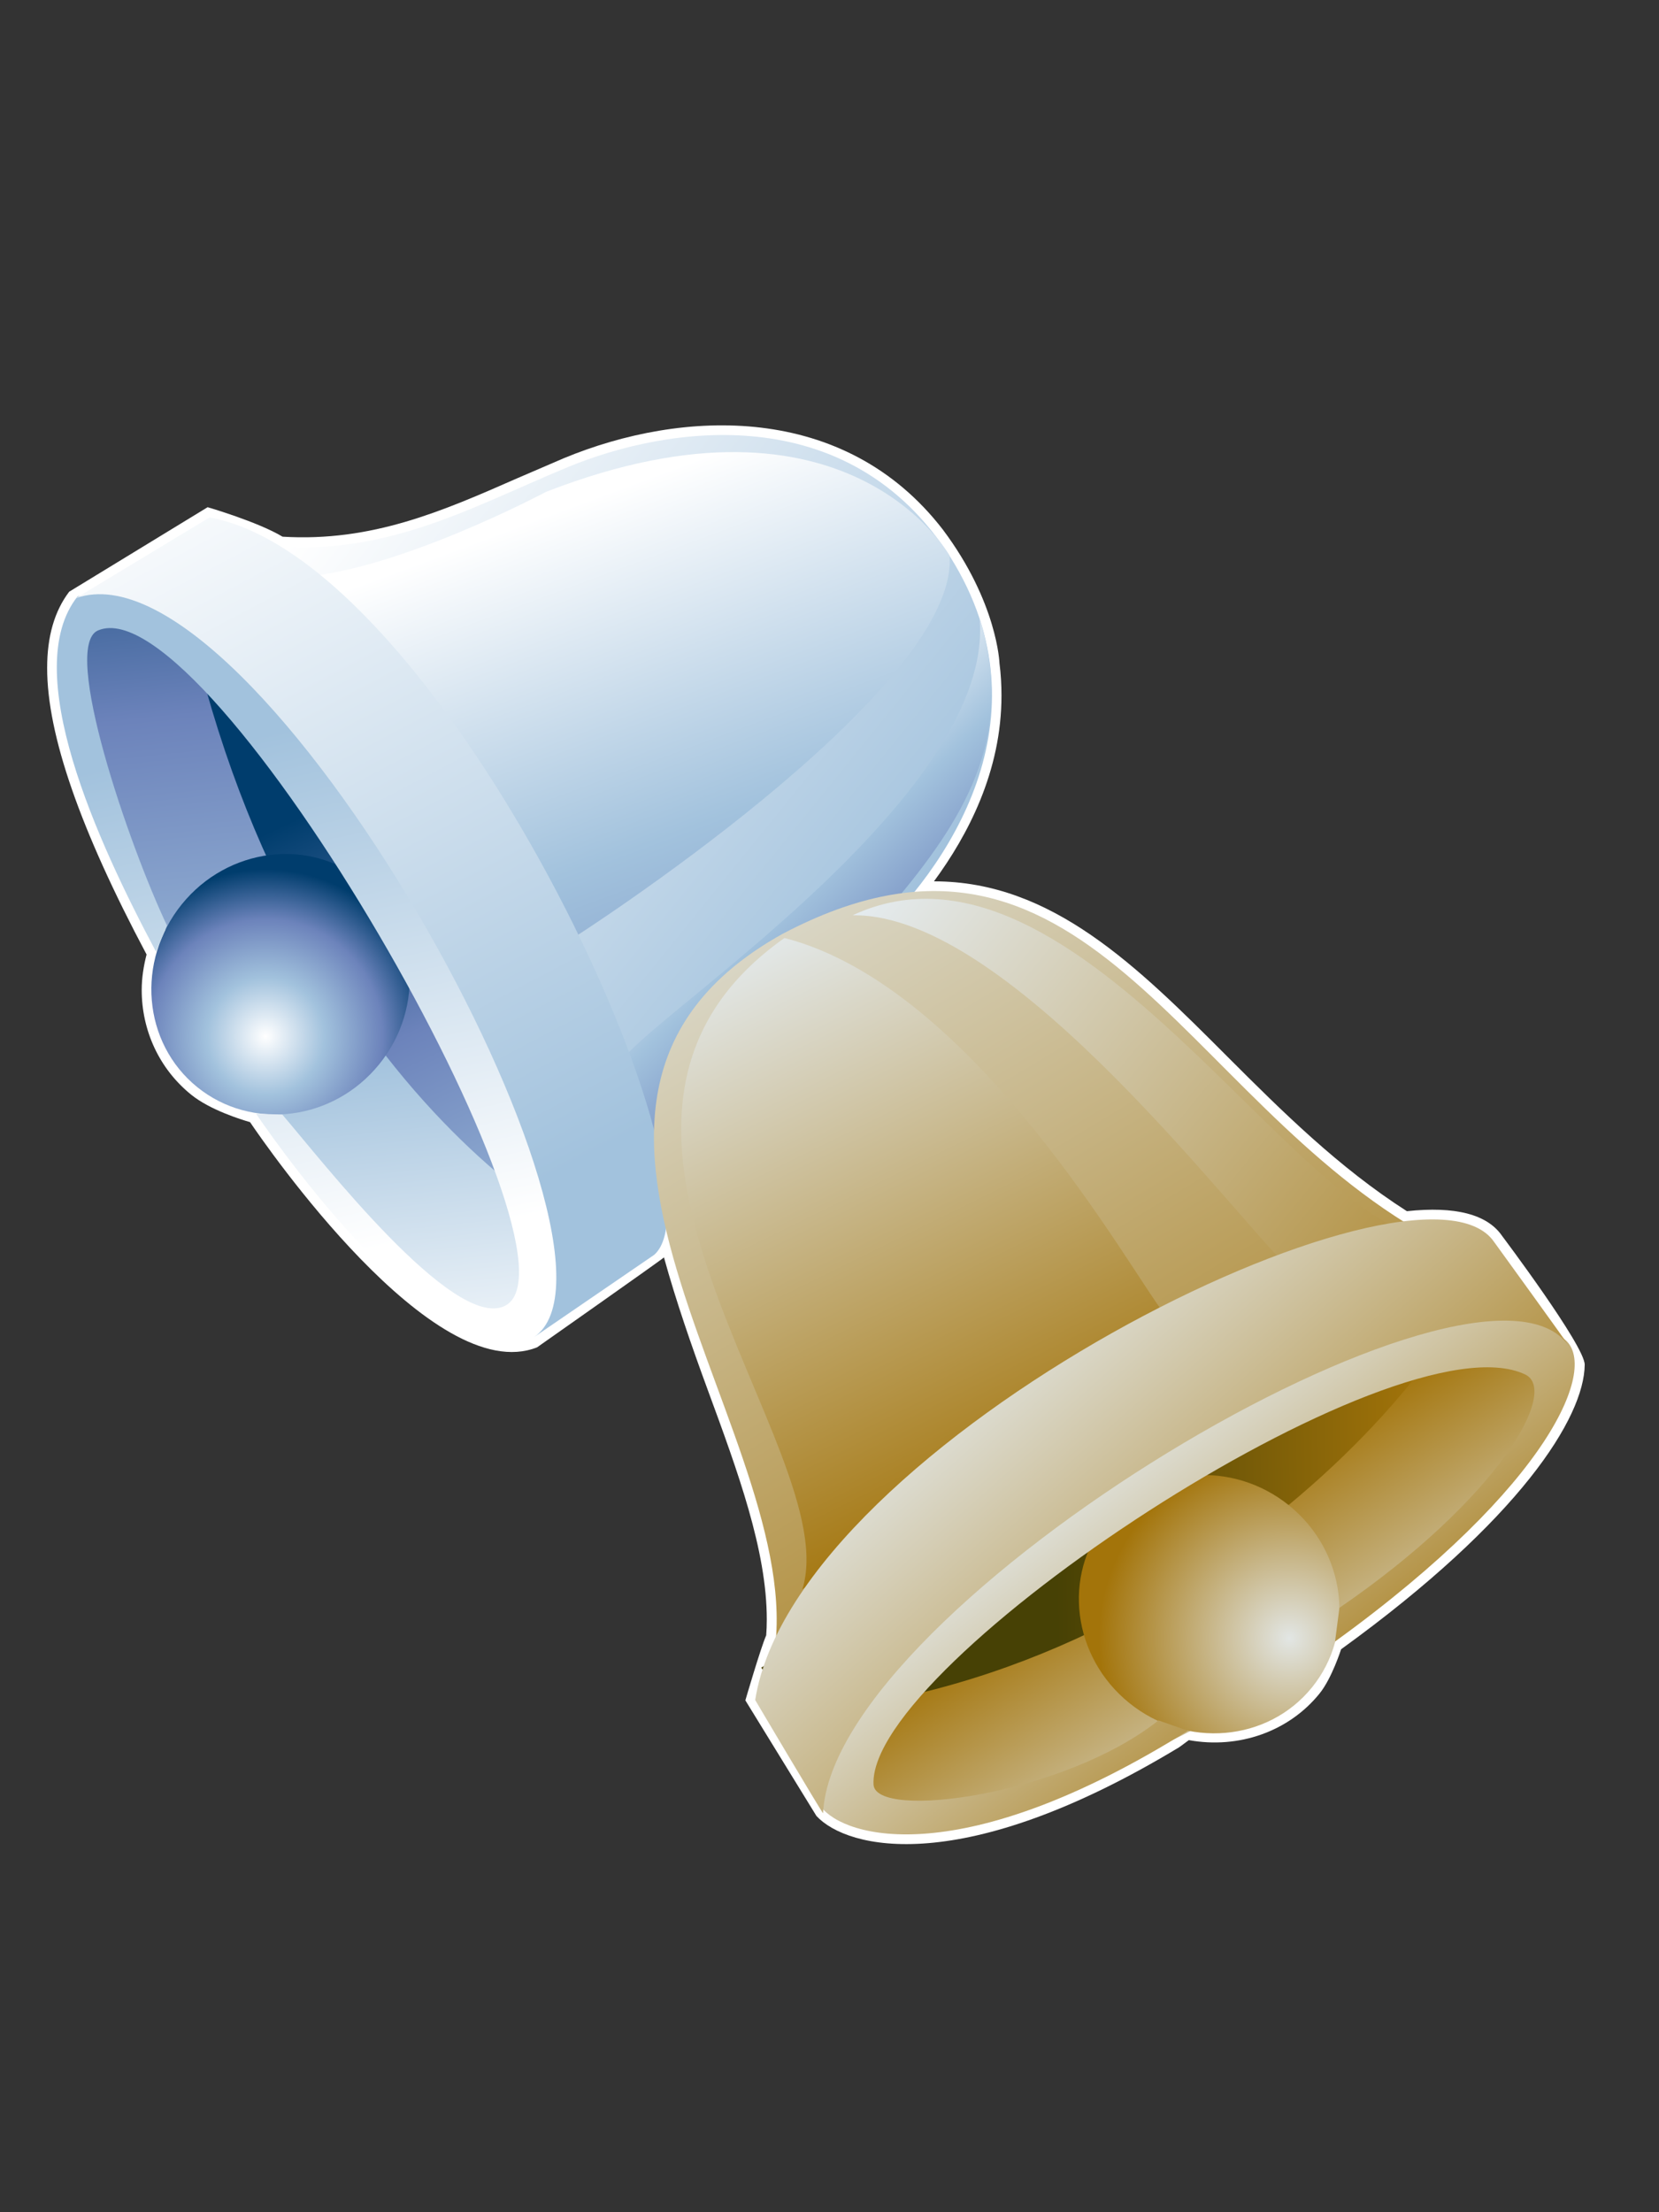 <?xml version="1.0" encoding="UTF-8"?>
<svg xmlns="http://www.w3.org/2000/svg" xmlns:xlink="http://www.w3.org/1999/xlink" contentScriptType="text/ecmascript" width="60" baseProfile="tiny" zoomAndPan="magnify" contentStyleType="text/css" viewBox="0 0 60 80" height="80" preserveAspectRatio="xMidYMid meet" version="1.1">
    <rect x="0" y="0" width="60" height="80" fill="#333333" stroke="none"/>
    <g>
        <path fill="#ffffff" d="M 20.394 16.569 L 18.701 17.298 C 16 18.485 13.449 19.604 10.219 19.408 C 9.32 18.868 7.509 18.342 7.509 18.342 L 2.502 21.398 C 1.971 22.098 1.705 23.014 1.705 24.158 C 1.705 26.574 2.901 30.003 5.301 34.517 C 5.191 34.944 5.125 35.373 5.125 35.8 C 5.125 37.25 5.748 38.643 6.913 39.586 C 7.598 40.141 8.729 40.489 9.043 40.58 C 9.609 41.415 15.673 50.215 19.425 48.723 L 19.425 48.723 C 19.425 48.721 23.962 45.535 24.013 45.471 C 24.451 47.058 25.012 48.672 25.592 50.25 C 26.691 53.236 27.732 56.068 27.732 58.566 C 27.732 58.756 27.725 58.949 27.711 59.137 C 27.511 59.592 26.957 61.49 26.957 61.49 L 29.528 65.671 C 30.646 66.875 34.82 67.915 42.642 63.188 C 42.62 63.206 42.996 62.928 42.996 62.928 C 44.805 63.256 46.618 62.614 47.725 61.24 C 48.169 60.691 48.503 59.642 48.503 59.642 C 54.975 54.959 57.295 51.257 57.313 49.353 C 57.319 48.671 54.328 44.698 54.328 44.698 C 53.793 43.911 52.628 43.613 50.882 43.8 C 48.425 42.228 46.37 40.191 44.398 38.218 C 41.142 34.957 38.049 31.869 33.778 31.872 C 35.007 30.199 36.22 27.893 36.22 25.155 C 36.22 24.774 36.199 24.383 36.148 23.988 C 36.148 23.988 36.075 21.783 34.098 19.15 C 30.54 14.541 24.687 14.791 20.394 16.569 z M 19.423 48.722 L 19.423 48.722 L 19.423 48.722 z "/>
        <linearGradient x1="-739.423" gradientTransform="matrix(1.25 0 0 -1.25 947.751 1440.254)" y1="1107.428" x2="-749.455" gradientUnits="userSpaceOnUse" y2="1128.588" xlink:type="simple" xlink:actuate="onLoad" id="XMLID_17_" xlink:show="other">
            <stop stop-color="#ffffff" offset="0"/>
            <stop stop-color="#a2c2dd" offset="0.35"/>
            <stop stop-color="#6c83bb" offset="0.7"/>
            <stop stop-color="#003d6d" offset="1"/>
        </linearGradient>
        <path fill="url(#XMLID_17_)" d="M 3.552 23.794 L 20.112 47.03 L 23.038 45.217 L 8.848 19.697 L 8.869 19.71 C 8.849 19.698 3.552 23.794 3.552 23.794 z "/>
        <linearGradient x1="-749.411" gradientTransform="matrix(1.25 0 0 -1.25 947.751 1440.254)" y1="1138.716" x2="-732.717" gradientUnits="userSpaceOnUse" y2="1125.197" xlink:type="simple" xlink:actuate="onLoad" id="XMLID_18_" xlink:show="other">
            <stop stop-color="#ffffff" offset="0"/>
            <stop stop-color="#ffffff" offset="0.05"/>
            <stop stop-color="#a2c2dd" offset="1"/>
        </linearGradient>
        <path fill="url(#XMLID_18_)" d="M 23.781 43.551 C 25.079 38.914 28.38 36.75 31.365 34.063 C 34.253 31.457 38.011 25.977 34.379 20.158 C 30.686 14.374 24.123 15.405 20.529 16.895 C 16.817 18.431 13.508 20.42 8.767 19.602 C 8.766 19.601 23.747 43.674 23.781 43.551 z "/>
        <linearGradient x1="-740.945" gradientTransform="matrix(1.25 0 0 -1.25 947.751 1440.254)" y1="1137.839" x2="-731.058" gradientUnits="userSpaceOnUse" y2="1111.216" xlink:type="simple" xlink:actuate="onLoad" id="XMLID_19_" xlink:show="other">
            <stop stop-color="#ffffff" offset="0"/>
            <stop stop-color="#a2c2dd" offset="0.35"/>
            <stop stop-color="#6c83bb" offset="0.7"/>
            <stop stop-color="#003d6d" offset="1"/>
        </linearGradient>
        <path fill="url(#XMLID_19_)" d="M 34.345 20.097 C 34.345 20.097 30.688 13.522 19.746 17.788 C 19.746 17.788 14.235 20.726 10.674 20.88 L 20.661 33.965 C 20.661 33.968 34.677 25.024 34.345 20.097 z "/>
        <linearGradient x1="-737.632" gradientTransform="matrix(1.25 0 0 -1.25 947.751 1440.254)" y1="1129.001" x2="-730.082" gradientUnits="userSpaceOnUse" y2="1121.201" xlink:type="simple" xlink:actuate="onLoad" id="XMLID_20_" xlink:show="other">
            <stop stop-color="#ffffff" offset="0"/>
            <stop stop-color="#a2c2dd" offset="0.35"/>
            <stop stop-color="#6c83bb" offset="0.7"/>
            <stop stop-color="#003d6d" offset="1"/>
        </linearGradient>
        <path fill="url(#XMLID_20_)" d="M 35.428 22.342 C 35.998 28.584 24.15 36.345 22.596 38.216 L 23.746 43.674 C 29.009 33.979 37.933 30.509 35.428 22.342 z "/>
        <linearGradient x1="-746.571" gradientTransform="matrix(1.25 0 0 -1.25 947.751 1440.254)" y1="1111.441" x2="-749.641" gradientUnits="userSpaceOnUse" y2="1140.723" xlink:type="simple" xlink:actuate="onLoad" id="XMLID_21_" xlink:show="other">
            <stop stop-color="#ffffff" offset="0"/>
            <stop stop-color="#a2c2dd" offset="0.35"/>
            <stop stop-color="#6c83bb" offset="0.7"/>
            <stop stop-color="#003d6d" offset="1"/>
        </linearGradient>
        <path fill="url(#XMLID_21_)" d="M 6.318 19.851 C 9.549 38.906 21.397 45.451 23.382 45.542 L 19.465 48.234 C 7.716 44.712 2.261 23.617 2.261 23.617 L 6.318 19.851 z "/>
        <radialGradient gradientTransform="matrix(1.25 0 0 -1.25 947.751 1440.254)" gradientUnits="userSpaceOnUse" xlink:type="simple" r="4.835" xlink:actuate="onLoad" cx="-750.518" id="XMLID_22_" cy="1122.216" xlink:show="other">
            <stop stop-color="#ffffff" offset="0"/>
            <stop stop-color="#a2c2dd" offset="0.35"/>
            <stop stop-color="#6c83bb" offset="0.7"/>
            <stop stop-color="#003d6d" offset="1"/>
        </radialGradient>
        <path fill="url(#XMLID_22_)" d="M 13.715 38.486 C 12.052 40.54 9.104 40.906 7.132 39.312 C 5.161 37.715 4.912 34.757 6.575 32.702 C 8.238 30.649 11.184 30.276 13.157 31.875 C 15.128 33.47 15.378 36.43 13.715 38.486 z "/>
        <linearGradient x1="-746.299" gradientTransform="matrix(1.25 0 0 -1.25 947.751 1440.254)" y1="1115.47" x2="-749.619" gradientUnits="userSpaceOnUse" y2="1131.15" xlink:type="simple" xlink:actuate="onLoad" id="XMLID_23_" xlink:show="other">
            <stop stop-color="#ffffff" offset="0"/>
            <stop stop-color="#ffffff" offset="0.05"/>
            <stop stop-color="#a2c2dd" offset="1"/>
        </linearGradient>
        <path fill="url(#XMLID_23_)" d="M 22.82 43.716 L 7.151 20.116 C 7.151 20.116 2.753 21.629 2.809 21.564 C 0.684 24.229 3.507 30.409 5.642 34.414 L 6.04 33.471 C 4.669 30.587 2.192 23.372 3.546 22.798 C 7.585 21.084 21.655 45.648 18.241 47.233 C 16.379 48.098 11.62 41.944 10.21 40.306 L 9.262 40.276 C 9.262 40.276 15.66 49.84 19.293 48.396 C 19.896 48.157 22.82 43.716 22.82 43.716 z "/>
        <linearGradient x1="-754.127" gradientTransform="matrix(1.25 0 0 -1.25 947.751 1440.254)" y1="1140.306" x2="-742.428" gradientUnits="userSpaceOnUse" y2="1118.075" xlink:type="simple" xlink:actuate="onLoad" id="XMLID_24_" xlink:show="other">
            <stop stop-color="#ffffff" offset="0"/>
            <stop stop-color="#ffffff" offset="0.05"/>
            <stop stop-color="#a2c2dd" offset="1"/>
        </linearGradient>
        <path fill="url(#XMLID_24_)" d="M 2.751 21.629 L 7.577 18.712 C 15.979 20.229 26.481 42.864 23.663 45.376 L 19.316 48.353 C 23.665 45.378 9.252 19.353 2.751 21.629 z "/>
        <linearGradient x1="-707.625" gradientTransform="matrix(1.25 0 0 -1.25 947.751 1440.254)" y1="1108.605" x2="-728.947" gradientUnits="userSpaceOnUse" y2="1108.307" xlink:type="simple" xlink:actuate="onLoad" id="XMLID_25_" xlink:show="other">
            <stop stop-color="#e6eef4" offset="0"/>
            <stop stop-color="#a3740a" offset="0.44"/>
            <stop stop-color="#474105" offset="0.94"/>
            <stop stop-color="#474105" offset="1"/>
        </linearGradient>
        <polygon fill="url(#XMLID_25_)" points="30.51,65.101 56.025,49.292 53.043,44.493 27.533,60.306  "/>
        <linearGradient x1="-737.686" gradientTransform="matrix(1.25 0 0 -1.25 947.751 1440.254)" y1="1129.01" x2="-721.998" gradientUnits="userSpaceOnUse" y2="1102.952" xlink:type="simple" xlink:actuate="onLoad" id="XMLID_26_" xlink:show="other">
            <stop stop-color="#e2e6e4" offset="0"/>
            <stop stop-color="#a3740a" offset="1"/>
        </linearGradient>
        <path fill="url(#XMLID_26_)" d="M 51.663 44.712 C 42.693 39.719 39.185 28.029 28.295 33.775 C 17.205 39.952 29.694 52.367 27.913 60.264 L 51.663 44.712 z "/>
        <linearGradient x1="-737.24" gradientTransform="matrix(1.25 0 0 -1.25 947.751 1440.254)" y1="1125.374" x2="-718.224" gradientUnits="userSpaceOnUse" y2="1086.867" xlink:type="simple" xlink:actuate="onLoad" id="XMLID_27_" xlink:show="other">
            <stop stop-color="#e6eef4" offset="0"/>
            <stop stop-color="#a3740a" offset="0.44"/>
            <stop stop-color="#474105" offset="0.94"/>
            <stop stop-color="#474105" offset="1"/>
        </linearGradient>
        <path fill="url(#XMLID_27_)" d="M 28.372 33.92 C 18.906 40.609 30.612 52.425 29.016 57.481 L 42.103 47.497 C 40.908 46.012 35.271 35.697 28.372 33.92 z "/>
        <linearGradient x1="-732.79" gradientTransform="matrix(1.25 0 0 -1.25 947.751 1440.254)" y1="1127.398" x2="-688.094" gradientUnits="userSpaceOnUse" y2="1090.977" xlink:type="simple" xlink:actuate="onLoad" id="XMLID_28_" xlink:show="other">
            <stop stop-color="#e6eef4" offset="0"/>
            <stop stop-color="#a3740a" offset="0.44"/>
            <stop stop-color="#474105" offset="0.94"/>
            <stop stop-color="#474105" offset="1"/>
        </linearGradient>
        <path fill="url(#XMLID_28_)" d="M 30.834 33.1 C 36.656 33.001 45.075 44.622 46.944 46.172 L 52.166 44.781 C 47.336 45.239 39.07 29.261 30.834 33.1 z "/>
        <linearGradient x1="-719.753" gradientTransform="matrix(1.25 0 0 -1.25 947.751 1440.254)" y1="1100.58" x2="-724.515" gradientUnits="userSpaceOnUse" y2="1108.187" xlink:type="simple" xlink:actuate="onLoad" id="XMLID_29_" xlink:show="other">
            <stop stop-color="#e2e6e4" offset="0"/>
            <stop stop-color="#a3740a" offset="1"/>
        </linearGradient>
        <path fill="url(#XMLID_29_)" d="M 30.18 64.921 L 28.243 61.987 C 43.856 61.006 54.238 47.6 53.677 44.773 L 56.371 48.689 C 57.181 53.406 40.831 68.118 30.18 64.921 z "/>
        <radialGradient gradientTransform="matrix(1.25 0 0 -1.25 947.751 1440.254)" gradientUnits="userSpaceOnUse" xlink:type="simple" r="5.519" xlink:actuate="onLoad" cx="-720.898" id="XMLID_30_" cy="1104.803" xlink:show="other">
            <stop stop-color="#e2e6e4" offset="0"/>
            <stop stop-color="#a3740a" offset="1"/>
        </radialGradient>
        <path fill="url(#XMLID_30_)" d="M 46.623 54.442 C 48.675 56.106 49.046 59.049 47.45 61.021 C 45.852 62.994 42.894 63.244 40.841 61.584 C 38.784 59.919 38.414 56.972 40.01 55.001 C 41.607 53.029 44.565 52.78 46.623 54.442 z "/>
        <linearGradient x1="-726.425" gradientTransform="matrix(1.25 0 0 -1.25 947.751 1440.254)" y1="1110.265" x2="-719.099" gradientUnits="userSpaceOnUse" y2="1100.747" xlink:type="simple" xlink:actuate="onLoad" id="XMLID_31_" xlink:show="other">
            <stop stop-color="#e2e6e4" offset="0"/>
            <stop stop-color="#a3740a" offset="1"/>
        </linearGradient>
        <path fill="url(#XMLID_31_)" d="M 52.473 44.498 L 28.613 61.159 L 29.701 65.347 C 30.543 66.455 34.78 67.701 42.964 62.589 L 41.898 62.214 C 38.476 64.928 31.662 65.834 31.593 64.535 C 31.369 60.156 50.491 47.48 55.16 49.705 C 56.407 50.299 54.174 54.212 48.442 58.143 L 48.284 59.362 C 56.116 53.692 57.847 49.379 56.569 48.42 C 56.536 48.391 52.473 44.498 52.473 44.498 z "/>
        <linearGradient x1="-729.614" gradientTransform="matrix(1.25 0 0 -1.25 947.751 1440.254)" y1="1113.587" x2="-719.252" gradientUnits="userSpaceOnUse" y2="1101.887" xlink:type="simple" xlink:actuate="onLoad" id="XMLID_32_" xlink:show="other">
            <stop stop-color="#e2e6e4" offset="0"/>
            <stop stop-color="#a3740a" offset="1"/>
        </linearGradient>
        <path fill="url(#XMLID_32_)" d="M 29.767 65.572 C 29.704 65.516 27.253 61.381 27.313 61.476 C 28.777 52.127 51.337 40.967 54.037 44.913 C 54.037 44.913 56.794 48.717 56.754 48.695 C 53.639 44.018 30.125 57.987 29.767 65.572 z "/>
        <rect width="60" fill="none" height="80"/>
    </g>
</svg>
